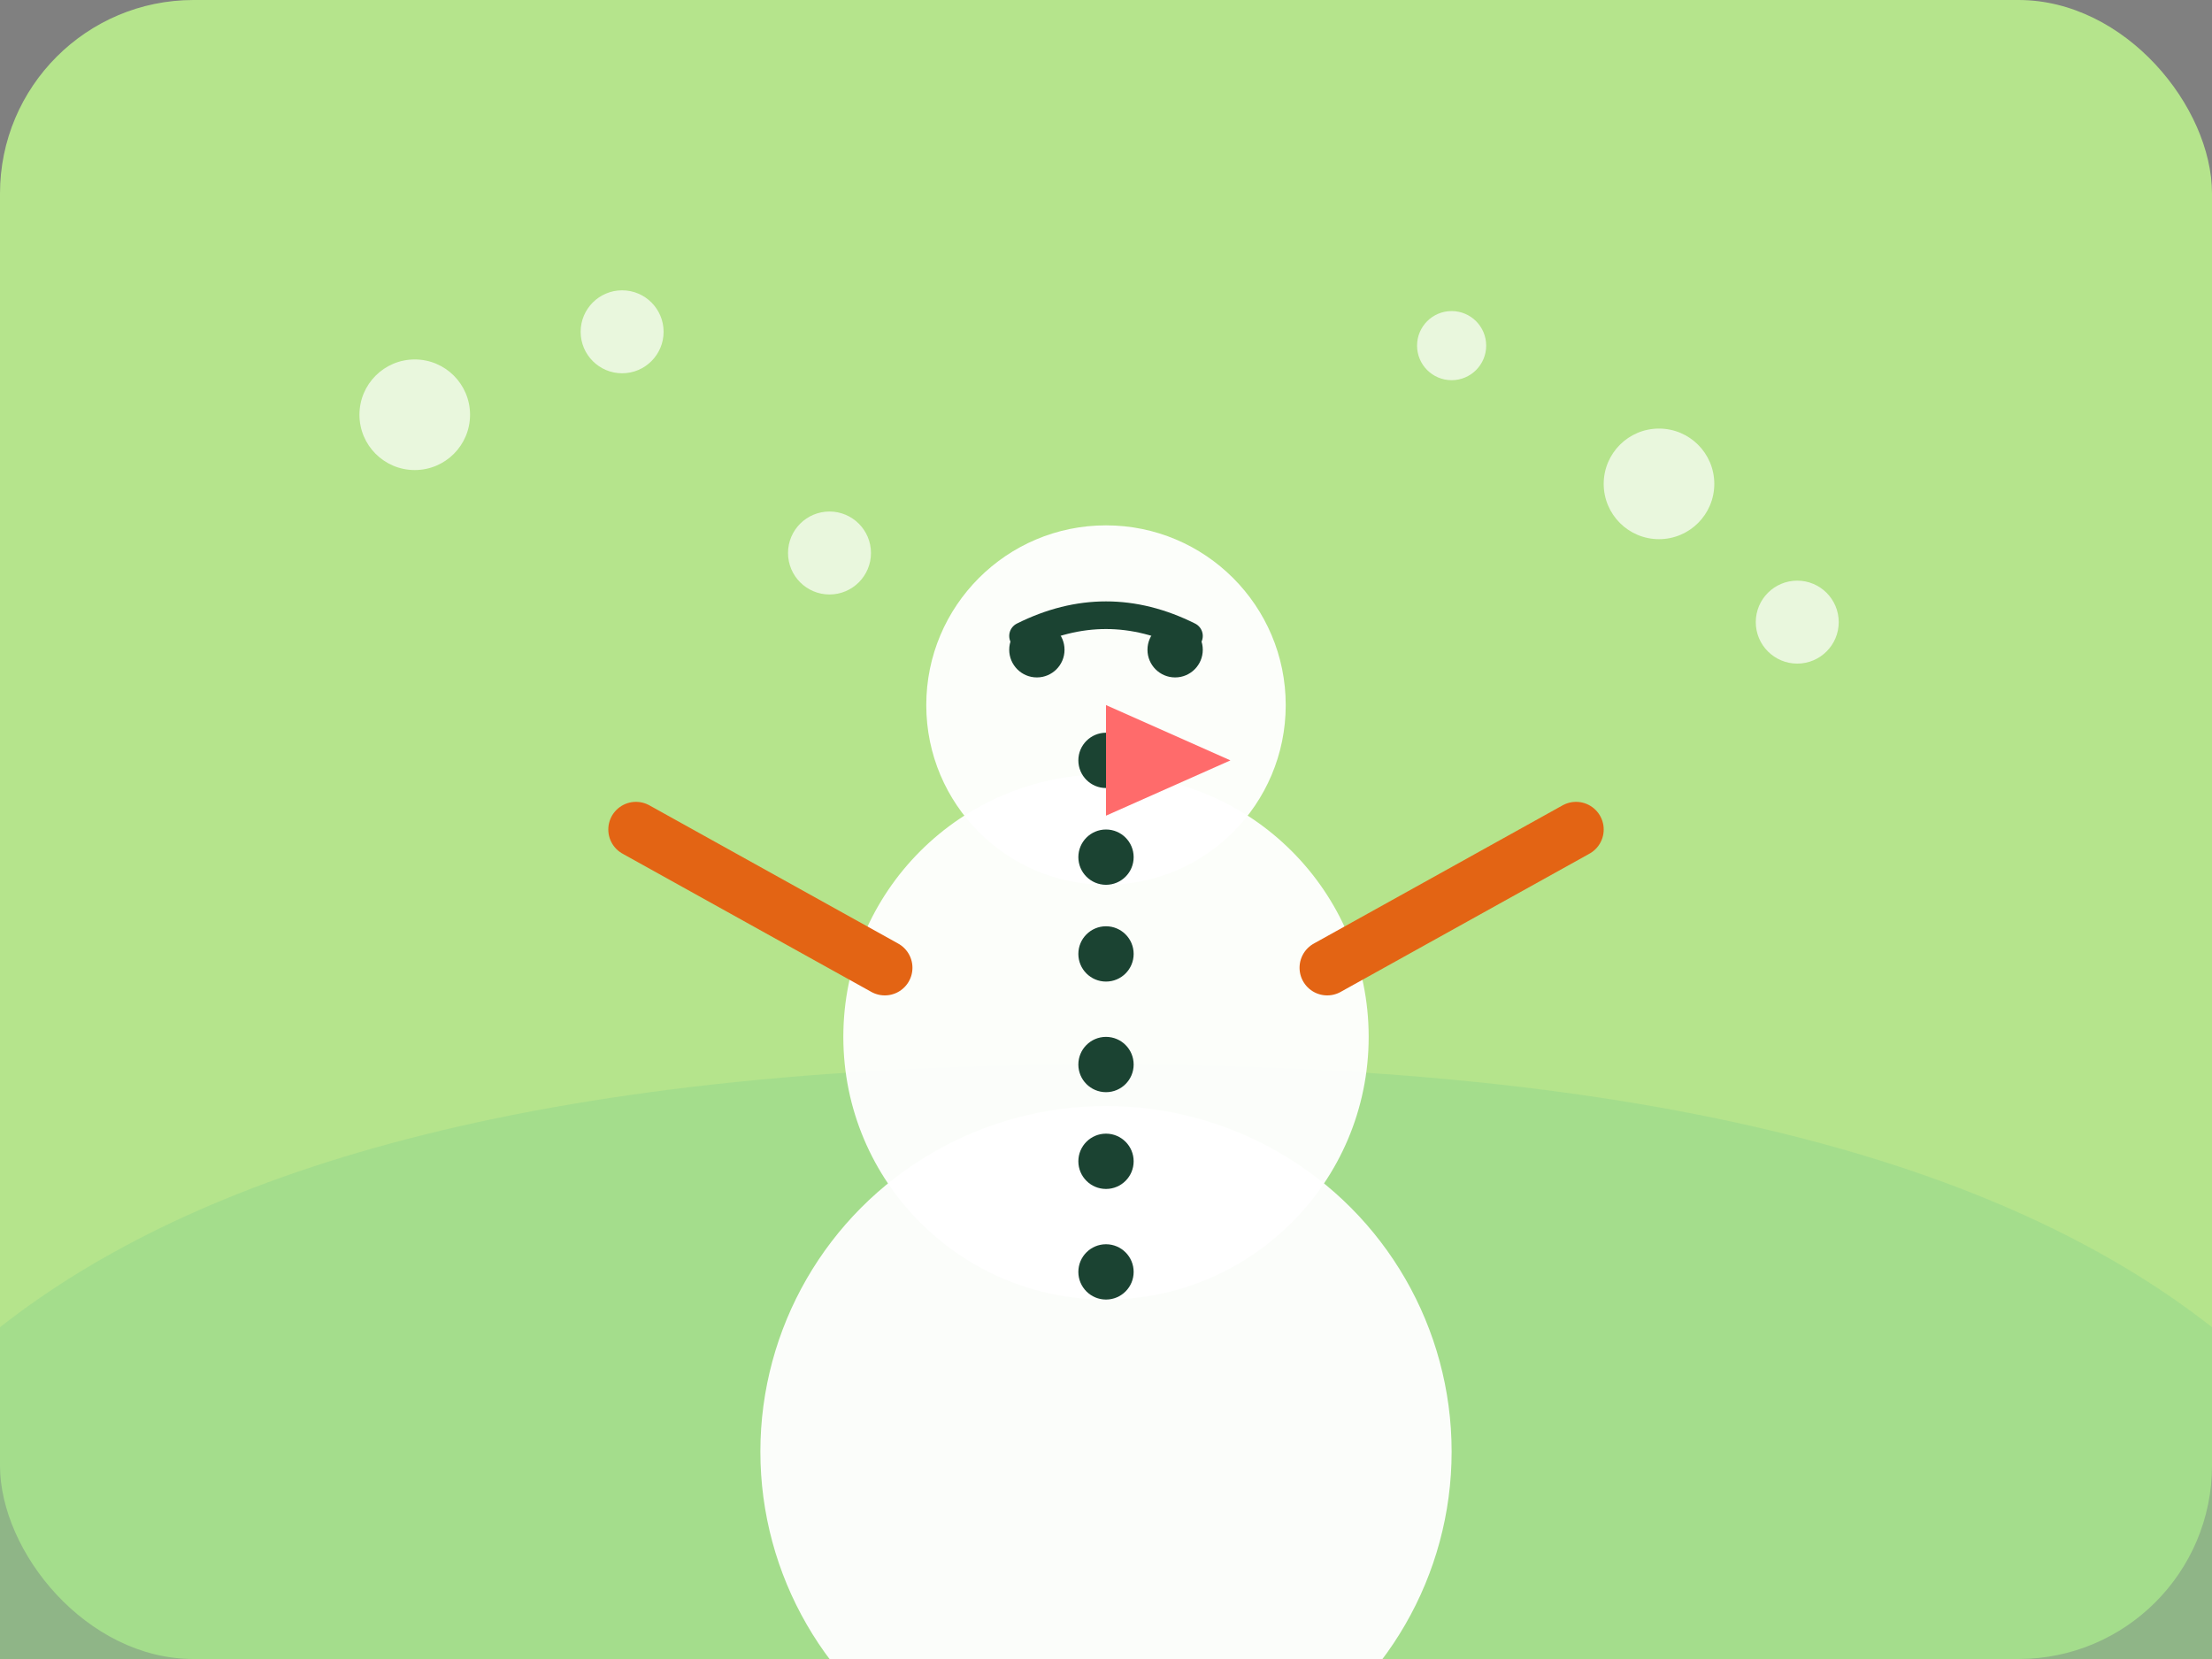 <svg xmlns="http://www.w3.org/2000/svg" viewBox="0 0 320 240">
  <rect x="0" y="0" width="320" height="240" fill="#808080" stroke="none"/>
  <rect width="320" height="240" fill="#B5E48C" rx="28" />
  <path d="M0 192c28-22 76-38 160-38s132 16 160 38v48H0z" fill="#99D98C" opacity="0.6" />
  <g transform="translate(160 150)">
    <circle cx="0" cy="60" r="50" fill="#FFFFFF" opacity="0.95" />
    <circle cx="0" cy="0" r="38" fill="#FFFFFF" opacity="0.95" />
    <circle cx="0" cy="-48" r="26" fill="#FFFFFF" opacity="0.95" />
    <g fill="#1B4332">
      <circle cx="-10" cy="-56" r="4" />
      <circle cx="10" cy="-56" r="4" />
      <circle cx="0" cy="-40" r="4" />
      <circle cx="0" cy="-26" r="4" />
      <circle cx="0" cy="-12" r="4" />
      <circle cx="0" cy="4" r="4" />
      <circle cx="0" cy="18" r="4" />
      <circle cx="0" cy="34" r="4" />
    </g>
    <path d="M-32-10l-36-20" fill="none" stroke="#E36414" stroke-width="8" stroke-linecap="round" />
    <path d="M32-10l36-20" fill="none" stroke="#E36414" stroke-width="8" stroke-linecap="round" />
    <path d="M-12-58c8-4 16-4 24 0" fill="none" stroke="#1B4332" stroke-width="4" stroke-linecap="round" />
    <path d="M0-48l18 8-18 8z" fill="#FF6B6B" />
  </g>
  <g fill="#FFFFFF" opacity="0.7">
    <circle cx="60" cy="60" r="8" />
    <circle cx="90" cy="48" r="6" />
    <circle cx="240" cy="70" r="8" />
    <circle cx="210" cy="50" r="5" />
    <circle cx="120" cy="80" r="6" />
    <circle cx="260" cy="90" r="6" />
  </g>
</svg>
